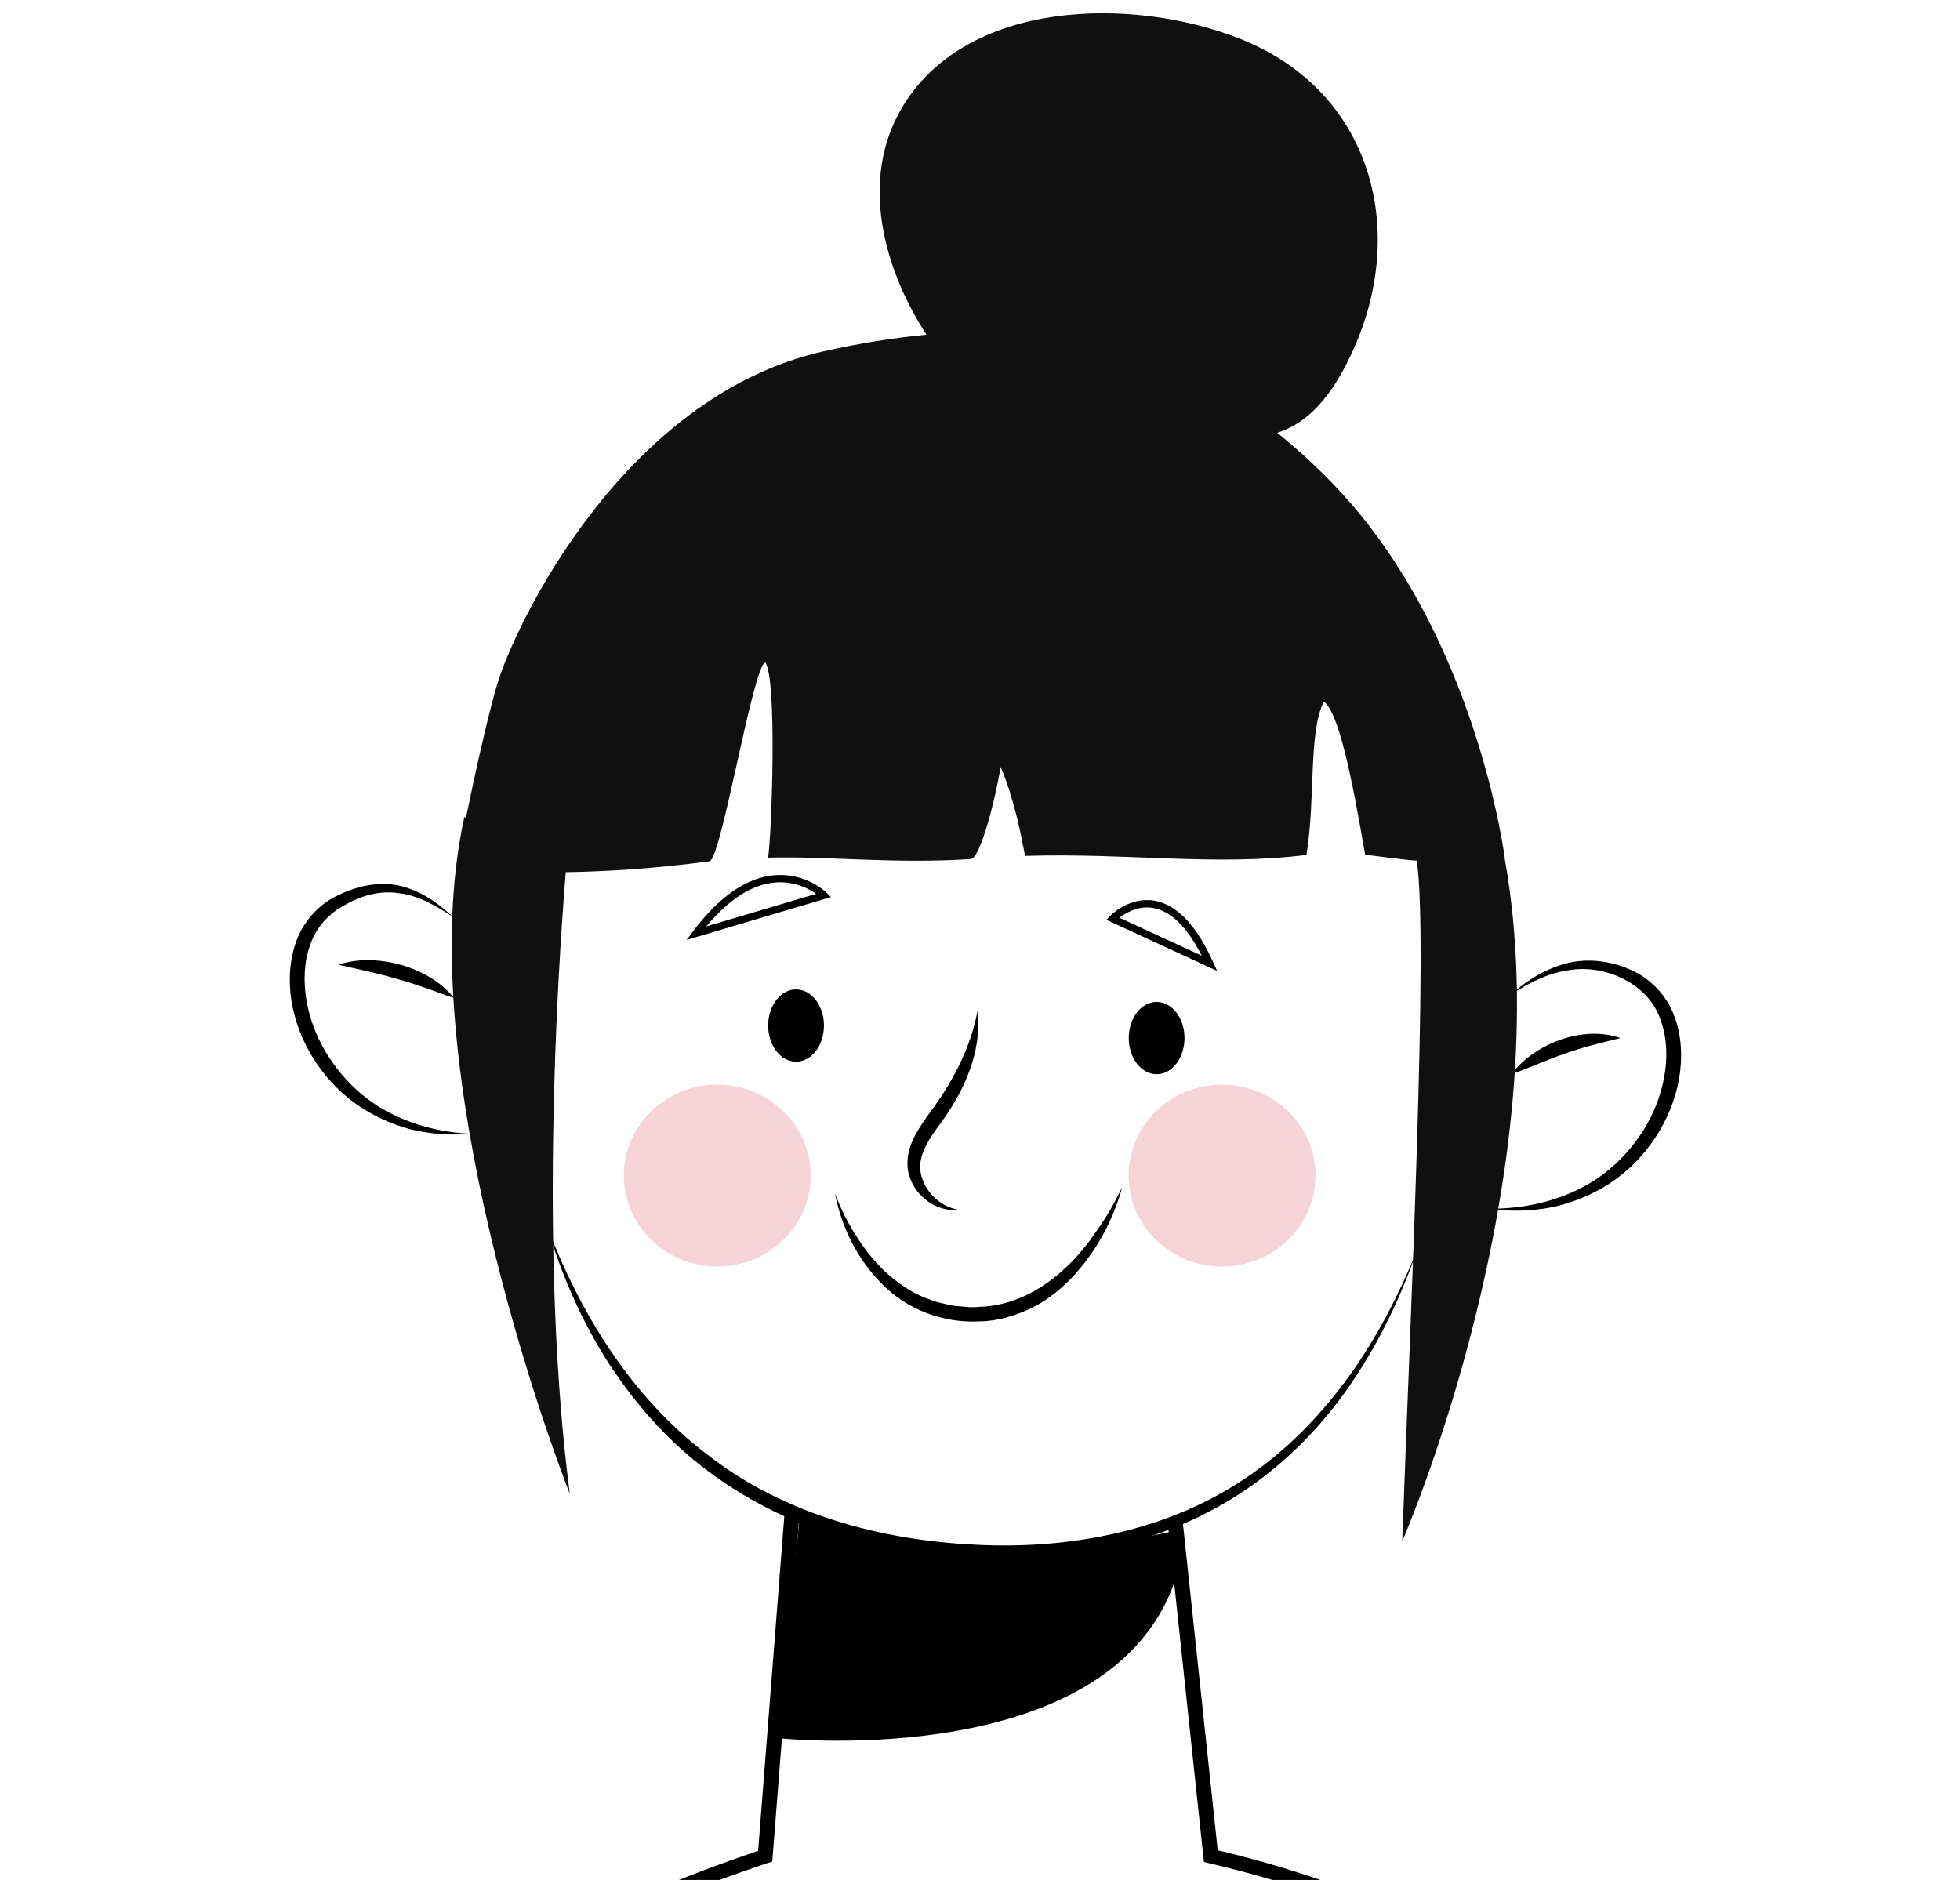 <svg width="49" height="47" viewBox="0 0 49 47" fill="none" xmlns="http://www.w3.org/2000/svg">
<g id="Layer_2" clip-path="url(#clip0_2513_9435)">
<path id="Vector" d="M19.433 43.454C19.433 43.454 28.192 44.397 29.5 39.09V38.242C29.5 38.242 23.643 39.695 19.98 38.045L19.433 43.454Z" fill="black"/>
<path id="Vector_2" d="M13.657 30.61C14.494 32.825 15.78 34.922 17.682 36.364C19.562 37.837 21.974 38.502 24.369 38.618C26.763 38.745 29.244 38.268 31.215 36.903C32.2 36.23 33.035 35.361 33.731 34.4C34.426 33.434 34.972 32.369 35.423 31.27C35.033 32.391 34.519 33.478 33.851 34.479C33.189 35.48 32.348 36.381 31.357 37.095C30.366 37.81 29.223 38.326 28.025 38.621C26.826 38.918 25.583 39.003 24.354 38.954C23.127 38.899 21.891 38.731 20.719 38.34C19.546 37.955 18.439 37.371 17.482 36.609C16.52 35.85 15.73 34.905 15.094 33.886C14.463 32.859 13.995 31.748 13.661 30.61H13.657Z" fill="black"/>
<g id="Group">
<path id="Vector_3" d="M-1.666 68.666L-1.617 68.444C-1.511 67.967 -1.073 66.761 -0.838 66.113L-0.77 65.927C-0.672 65.647 -0.564 65.369 -0.458 65.091C-0.181 64.371 0.077 63.739 0.33 63.152C1.038 61.515 1.77 60.077 2.568 58.757C3.067 57.919 3.613 57.105 4.188 56.34C5.127 55.092 6.173 53.942 7.293 52.923C7.655 52.592 8.032 52.268 8.445 51.934C8.57 51.829 8.698 51.728 8.83 51.627C11.691 49.374 15.097 47.573 18.953 46.272L19.617 37.788L19.99 37.815L19.307 46.538L19.19 46.577C15.327 47.866 11.919 49.661 9.062 51.912C8.931 52.012 8.807 52.108 8.684 52.212C8.276 52.543 7.904 52.861 7.547 53.187C6.444 54.191 5.413 55.324 4.488 56.554C3.921 57.309 3.382 58.111 2.891 58.939C2.101 60.246 1.376 61.669 0.675 63.293C0.424 63.874 0.168 64.504 -0.108 65.218C-0.214 65.493 -0.32 65.766 -0.416 66.044L-0.484 66.234C-0.671 66.749 -1.033 67.745 -1.192 68.298L47.956 68.177C47.945 67.843 47.907 67.07 47.761 66.01C47.624 65.057 47.448 64.159 47.22 63.266C46.847 61.761 46.34 60.299 45.716 58.922C45.32 58.058 44.91 57.278 44.461 56.539C43.679 55.236 42.756 54.018 41.713 52.919C41.488 52.678 41.251 52.438 41.004 52.202C38.169 49.478 34.543 47.588 30.227 46.581L30.098 46.55L29.193 38.061L29.566 38.024L30.443 46.257C34.77 47.286 38.41 49.198 41.267 51.942C41.518 52.183 41.762 52.429 41.99 52.673C43.05 53.791 43.99 55.029 44.785 56.354C45.24 57.105 45.656 57.896 46.059 58.773C46.694 60.172 47.208 61.653 47.586 63.177C47.816 64.081 47.996 64.99 48.133 65.959C48.332 67.414 48.336 68.32 48.336 68.359V68.54H48.149L-1.664 68.663L-1.666 68.666Z" fill="black"/>
</g>
<g id="Group_2">
<g id="Group_3">
<path id="Vector_4" d="M20.599 25.639C20.599 26.14 20.287 26.543 19.901 26.543C19.516 26.543 19.204 26.138 19.204 25.639C19.204 25.141 19.516 24.735 19.901 24.735C20.287 24.735 20.599 25.141 20.599 25.639Z" fill="black"/>
<path id="Vector_5" d="M28.916 26.856C29.301 26.856 29.613 26.451 29.613 25.952C29.613 25.453 29.301 25.048 28.916 25.048C28.531 25.048 28.219 25.453 28.219 25.952C28.219 26.451 28.531 26.856 28.916 26.856Z" fill="black"/>
<path id="Vector_6" d="M24.441 25.276C24.497 25.773 24.415 26.29 24.237 26.769C24.066 27.249 23.796 27.698 23.5 28.102C23.208 28.494 22.94 28.899 23.018 29.325C23.095 29.745 23.459 30.157 23.965 30.247C23.445 30.307 22.888 29.934 22.732 29.391C22.642 29.118 22.694 28.818 22.792 28.567C22.896 28.314 23.048 28.099 23.191 27.892C23.782 27.106 24.251 26.258 24.439 25.274L24.441 25.276Z" fill="black"/>
<path id="Vector_7" d="M20.876 29.844C21.028 30.236 21.212 30.611 21.442 30.955C21.664 31.303 21.929 31.624 22.239 31.89C22.549 32.153 22.891 32.378 23.278 32.499C23.371 32.538 23.466 32.567 23.568 32.585C23.667 32.606 23.763 32.635 23.864 32.648C24.066 32.658 24.268 32.699 24.469 32.672C25.281 32.658 26.036 32.261 26.631 31.702C26.936 31.425 27.194 31.099 27.427 30.757C27.669 30.418 27.875 30.053 28.058 29.675C27.833 30.484 27.429 31.256 26.838 31.897C26.541 32.214 26.196 32.502 25.79 32.701C25.386 32.891 24.939 33.033 24.483 33.035C23.581 33.086 22.649 32.728 22.041 32.09C21.42 31.466 21.035 30.665 20.876 29.843V29.844Z" fill="black"/>
<g id="Group_4" opacity="0.4">
<path id="Vector_8" d="M32.887 29.39C32.887 30.645 31.841 31.663 30.551 31.663C29.261 31.663 28.215 30.645 28.215 29.39C28.215 28.135 29.261 27.117 30.551 27.117C31.841 27.117 32.887 28.135 32.887 29.39Z" fill="#E890A0"/>
</g>
<g id="Group_5" opacity="0.4">
<path id="Vector_9" d="M20.268 29.39C20.268 30.645 19.222 31.663 17.932 31.663C16.642 31.663 15.596 30.645 15.596 29.39C15.596 28.135 16.642 27.117 17.932 27.117C19.222 27.117 20.268 28.135 20.268 29.39Z" fill="#E890A0"/>
</g>
<path id="Vector_10" d="M17.165 23.499L17.331 23.278C17.991 22.4 18.683 21.928 19.388 21.879C20.16 21.826 20.645 22.3 20.666 22.32L20.774 22.427L17.165 23.499ZM19.506 22.057C19.471 22.057 19.435 22.057 19.398 22.061C18.812 22.103 18.228 22.473 17.658 23.161L20.404 22.346C20.238 22.23 19.921 22.057 19.506 22.057Z" fill="black"/>
<path id="Vector_11" d="M30.426 24.272L27.661 22.996L27.748 22.905C27.767 22.884 28.224 22.415 28.85 22.516C29.41 22.608 29.905 23.122 30.325 24.046L30.426 24.27V24.272ZM27.985 22.944L30.044 23.894C29.68 23.174 29.268 22.773 28.82 22.698C28.447 22.637 28.137 22.827 27.985 22.944Z" fill="black"/>
</g>
<g id="Group_6">
<path id="Vector_12" d="M37.787 24.856C38.166 24.51 38.622 24.231 39.144 24.088C39.665 23.951 40.244 24.014 40.742 24.236C41.246 24.443 41.673 24.889 41.856 25.399C42.051 25.911 42.063 26.463 41.975 26.983C41.783 28.028 41.15 28.978 40.263 29.573C39.816 29.865 39.316 30.072 38.797 30.182C38.275 30.282 37.744 30.296 37.23 30.218C38.269 30.226 39.299 29.945 40.092 29.348C40.875 28.746 41.438 27.872 41.605 26.922C41.692 26.451 41.678 25.961 41.521 25.518C41.375 25.067 41.047 24.714 40.611 24.487C40.179 24.261 39.673 24.171 39.18 24.263C38.682 24.337 38.214 24.577 37.786 24.858L37.787 24.856Z" fill="black"/>
<path id="Vector_13" d="M37.789 26.856C38.091 26.454 38.526 26.169 39.006 25.994C39.485 25.83 40.027 25.78 40.51 25.952C40.015 26.074 39.572 26.179 39.131 26.338C38.689 26.488 38.267 26.684 37.789 26.856Z" fill="black"/>
</g>
<g id="Group_7">
<path id="Vector_14" d="M11.309 22.913C10.898 22.64 10.457 22.389 9.979 22.331C9.505 22.255 9.03 22.389 8.623 22.624C8.204 22.846 7.903 23.192 7.754 23.623C7.601 24.047 7.584 24.519 7.657 24.974C7.8 25.889 8.314 26.742 9.039 27.357C9.775 27.967 10.746 28.296 11.745 28.344C11.246 28.395 10.734 28.349 10.24 28.227C9.749 28.094 9.278 27.872 8.861 27.572C8.035 26.965 7.455 26.037 7.287 25.029C7.209 24.526 7.233 23.997 7.418 23.503C7.601 23.014 7.998 22.577 8.483 22.368C8.947 22.141 9.501 22.027 10.015 22.149C10.528 22.277 10.953 22.573 11.311 22.913H11.309Z" fill="black"/>
<path id="Vector_15" d="M8.462 24.122C8.713 24.029 8.981 24.001 9.245 24.006C9.51 24.01 9.773 24.052 10.029 24.123C10.536 24.269 11.019 24.541 11.349 24.948C11.092 24.87 10.862 24.773 10.627 24.695C10.393 24.614 10.16 24.537 9.925 24.473C9.452 24.334 8.976 24.235 8.462 24.12V24.122Z" fill="black"/>
</g>
<path id="Vector_16" d="M37.619 21.452C37.619 21.452 36.907 15.778 33.3 12.071C32.851 11.607 32.394 11.192 31.929 10.82C32.877 10.52 33.437 9.61 33.818 8.775C35.211 5.732 34.287 2.255 30.975 0.959C28.301 -0.087 24.126 -0.03 22.527 2.73C21.492 4.519 22.095 6.728 23.162 8.368C22.335 8.446 21.481 8.583 20.597 8.782C15.57 9.908 12.859 15.661 12.428 17.113C12.176 17.97 11.864 19.401 11.651 20.434L11.607 20.431C11.519 20.834 11.451 21.253 11.4 21.683C10.636 28.253 14.245 37.348 14.245 37.348C13.488 31.52 13.926 24.505 14.144 21.805C15.125 21.789 16.335 21.72 17.735 21.533C18.035 21.494 18.825 16.609 19.135 16.564C19.43 17.011 19.294 20.811 19.203 21.442C20.709 21.401 22.351 21.603 24.267 21.477C24.513 21.462 24.893 19.937 25.017 19.172C25.357 19.99 25.519 20.833 25.627 21.398C28.214 21.32 30.387 21.659 32.661 21.374C32.893 19.974 32.706 18.285 33.098 17.541C33.471 17.826 33.797 19.433 34.129 21.372C34.226 21.372 35.197 21.515 35.419 21.515C35.713 23.463 35.262 32.799 35.056 38.533C35.056 38.533 39.046 29.388 37.615 21.45L37.619 21.452Z" fill="#101010"/>
</g>
</g>
<defs>
<clipPath id="clip0_2513_9435">
<rect width="50" height="68.333" fill="white" transform="translate(-1.666 0.333)"/>
</clipPath>
</defs>
</svg>
